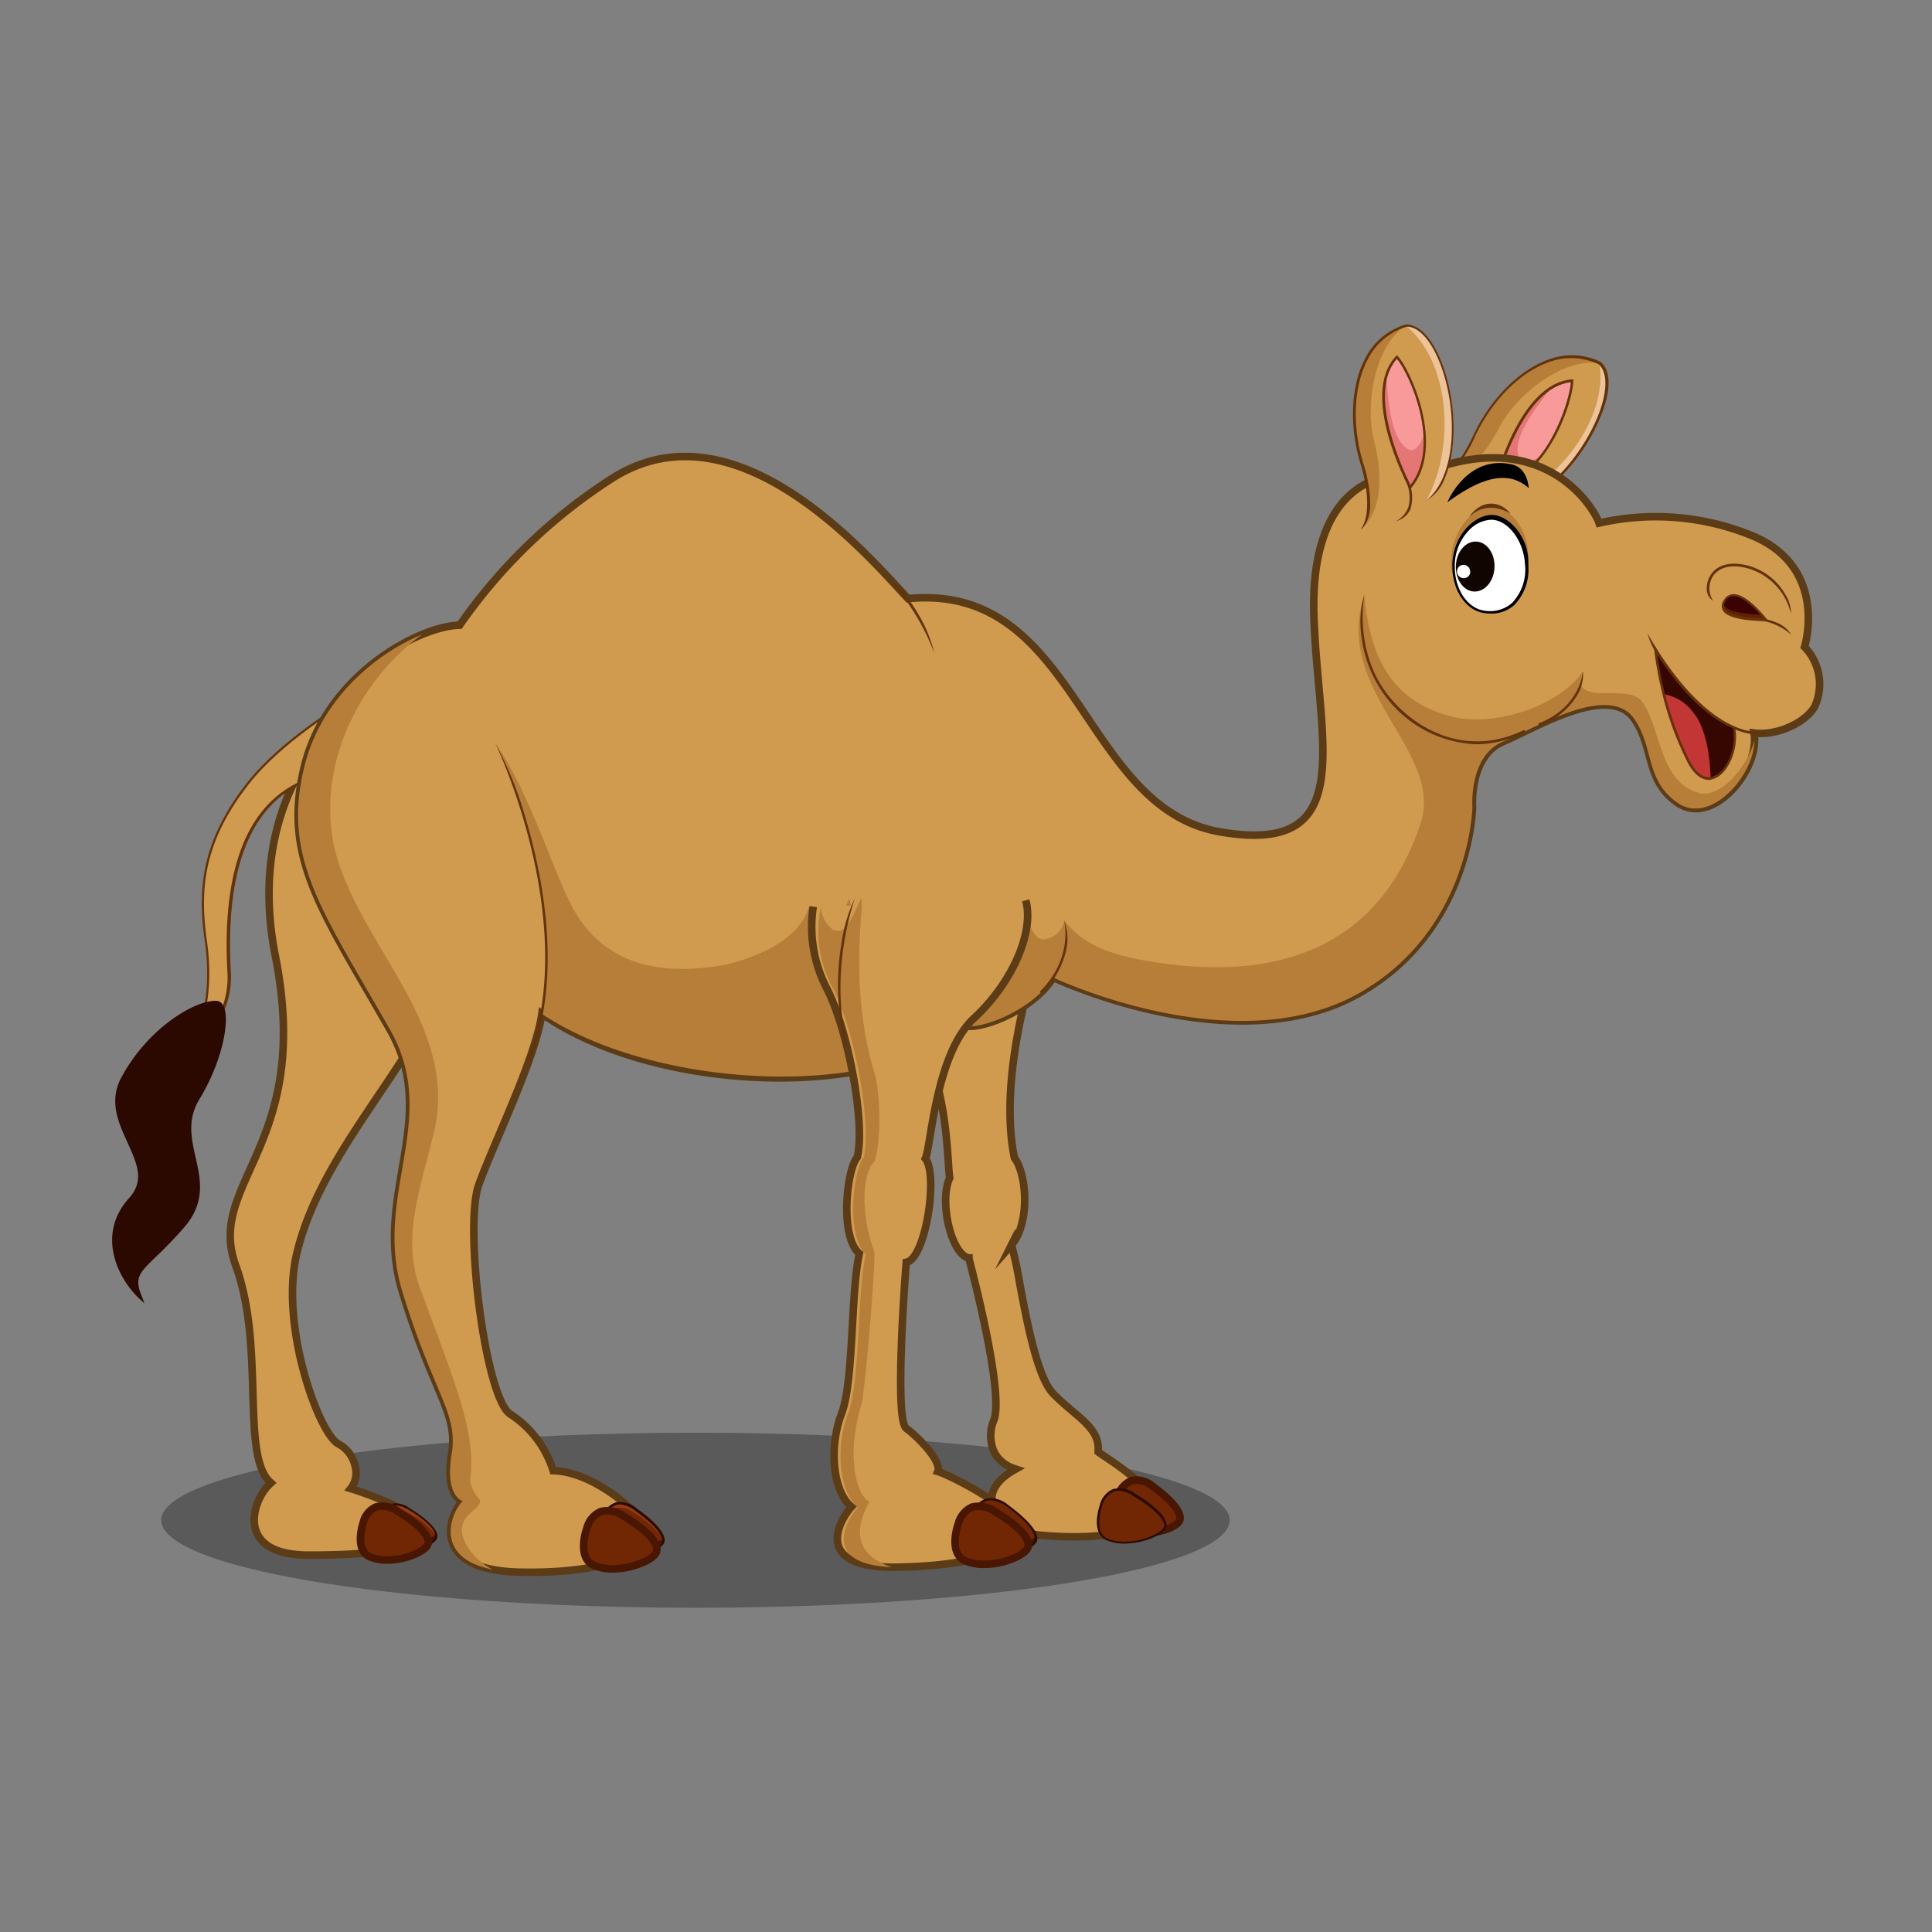 <svg id="Layer_1" data-name="Layer 1" xmlns="http://www.w3.org/2000/svg" viewBox="0 0 256 256"><rect x="0" y="0" width="256" height="256" fill="#808080" stroke="none"/><defs><style>.cls-1{opacity:0.3;}.cls-2,.cls-8{fill:#d09a4f;}.cls-3{fill:#edc39a;}.cls-4{fill:#b77e39;}.cls-5{fill:#63330b;}.cls-6{fill:#f99a9a;}.cls-7{fill:#e57676;}.cls-8{stroke:#5b3c16;}.cls-13,.cls-8{stroke-miterlimit:10;}.cls-13,.cls-9{fill:#712703;}.cls-10{fill:#963a15;}.cls-11{fill:#471400;}.cls-12{fill:#2d0b00;}.cls-13{stroke:#491602;}.cls-14{fill:#2b0800;}.cls-15{fill:#631f00;}.cls-16{fill:#3a0202;}.cls-17{fill:#360700;}.cls-18{fill:#c23636;}.cls-19{fill:#fff;}.cls-20{fill:#110502;}</style></defs><ellipse class="cls-1" cx="92.15" cy="201.44" rx="70.79" ry="11.6"/><path class="cls-2" d="M212,48.14c-6.63-3.16-13.55,3-16.62,9.6s-6,6.62-6,6.62l9,3C207,67.73,216,51.56,212,48.14Z"/><path class="cls-3" d="M212,48.14l-.07,0c1.22,7.26-5.53,16.22-13.48,19l.25,0C207.26,67.63,216,51.56,212,48.14Z"/><path class="cls-4" d="M198.81,56.39c1.91-3.67,7.84-8.94,13.1-8.29-6.6-3.06-13.47,3.12-16.53,9.64s-6,6.46-6,6.46S194.25,65.12,198.81,56.39Z"/><path class="cls-5" d="M189.41,64.2s2.84-.17,5.82-6.53c2.24-4.77,6-8.58,9.87-10a8.78,8.78,0,0,1,7,.28l0,0c1.38,1.18,1.4,3.81,0,7.22-1.86,4.69-5.8,9.55-10,11.45a5.67,5.67,0,0,1-3.75.47c5.24.25,11-6.05,13.4-12,1.26-3.19,1.3-5.72.09-6.81l0,0a8.46,8.46,0,0,0-6.7-.26c-3.77,1.35-7.48,5.1-9.68,9.79a17.82,17.82,0,0,1-3.34,5.1C190.62,64.47,189.41,64.2,189.41,64.2Z"/><path class="cls-6" d="M198.06,64.45s3.26-13.49,10.25-14C208.36,52.85,205,63.46,198.06,64.45Z"/><path class="cls-7" d="M201.24,60.52c-1-2.77,3.09-7.43,4.3-9.13-5.08,3.16-7.48,13.06-7.48,13.06a9.79,9.79,0,0,0,6.2-4.08C202.83,61.29,201.51,61.4,201.24,60.52Z"/><path class="cls-5" d="M197.84,64.65l.06-.24c.13-.56,3.37-13.61,10.39-14.14h.18v.17c.05,2.42-3.29,13.17-10.39,14.18Zm10.3-14c-6.16.67-9.38,11.83-9.86,13.63C204.86,63.08,208,53.25,208.14,50.62Z"/><path class="cls-5" d="M193.71,66.55a3.48,3.48,0,0,0,2.48-.32A4.92,4.92,0,0,0,198.31,63l.32.08a5.23,5.23,0,0,1-2.28,3.47l-.07,0A2.83,2.83,0,0,1,193.71,66.55Z"/><path class="cls-2" d="M49.58,91.53s-18.2,10.13-13.25,35.2-9.24,29.86-5.28,40.92.66,25.24,4.62,28.87C33,199,31.05,206.26,41,206.26s15.51-1,15.18-3.63-9.41-5.45-9.41-5.45c1.16-1.48.66-4.62-1.81-5.94s-7.72-15.67-5.4-25.24c3.69-15.29,19.09-28,19.75-39.27C59.57,121.43,49.58,91.53,49.58,91.53Z"/><path class="cls-4" d="M38.31,196.31a10.77,10.77,0,0,1-2.73-7.21c1-13.45-2.22-19.06-2.72-25.79,1-7.76,8.8-14.46,10.34-28.75,3-16.74,9.63-18.64,14.53-16.14C55,107.75,49.58,91.53,49.58,91.53s-18.2,10.13-13.25,35.2-9.24,29.86-5.28,40.92.66,25.24,4.62,28.87c-2.36,2.21-4.19,8.23,2.5,9.5C31.54,201.16,38.68,197,38.31,196.31Z"/><path class="cls-8" d="M49.49,91.77a29.25,29.25,0,0,0-8.27,8.06c-3.56,5.15-7.28,14-4.73,26.87,2.85,14.45-.59,22.1-3.36,28.25-2,4.47-3.59,8-1.93,12.64,2,5.47,2.15,11.61,2.31,17s.31,10,2.27,11.78l.13.12-.13.12c-1.52,1.42-2.64,4.26-1.81,6.35s3.21,3.1,7,3.1c8.5,0,13.29-.74,14.64-2.27a1.42,1.42,0,0,0,.37-1.17c-.31-2.51-9.2-5.28-9.29-5.31l-.23-.07.15-.19a3.33,3.33,0,0,0,.46-2.72,4.38,4.38,0,0,0-2.22-3C42.25,190,37,175.53,39.35,166c1.83-7.59,6.43-14.38,10.88-21s8.54-12.62,8.87-18.29C59.39,121.74,50.35,94.36,49.49,91.77Z"/><path class="cls-9" d="M50.19,201.28c.51-1.54,1.63-2.76,4-1.31s3.79,2.84,3.59,3.73c-.25,1.11-4.42,2.61-6.9,1.49C49.12,204.39,50.19,201.28,50.19,201.28Z"/><path class="cls-10" d="M57.79,203.4c-.12-.89-1.47-2.14-3.59-3.43-2-1.19-3.43-.49-4,1.13a2.52,2.52,0,0,1,3.3-.92A12.42,12.42,0,0,1,57.79,203.4Z"/><path class="cls-11" d="M52.78,204.35a3,3,0,0,1-2.6-3c-.12.36-.94,3.13.71,3.87,2.48,1.12,6.65-.38,6.9-1.49a.92.92,0,0,0,0-.37A7.82,7.82,0,0,1,52.78,204.35Z"/><path class="cls-12" d="M53,205.73a5.23,5.23,0,0,1-2.16-.41c-1.86-.84-.82-3.95-.77-4.09a2.79,2.79,0,0,1,1.55-1.93,3.11,3.11,0,0,1,2.66.55c2.53,1.54,3.86,3,3.66,3.88-.09.37-.53.78-1.26,1.14A8.56,8.56,0,0,1,53,205.73Zm-.69-6.27a1.87,1.87,0,0,0-.59.1,2.6,2.6,0,0,0-1.39,1.76h0s-1,3,.63,3.74a7.33,7.33,0,0,0,5.6-.44c.63-.31,1-.67,1.1-1,.18-.78-1.17-2.15-3.52-3.58A3.64,3.64,0,0,0,52.3,199.46Z"/><path class="cls-9" d="M48.26,201.84c.56-1.69,1.79-3,4.39-1.43s4.14,3.11,3.93,4.08c-.27,1.21-4.84,2.86-7.55,1.63C47.09,205.25,48.26,201.84,48.26,201.84Z"/><path class="cls-10" d="M56.58,204.16c-.13-1-1.61-2.34-3.93-3.75-2.14-1.3-3.76-.54-4.33,1.24a2.74,2.74,0,0,1,3.6-1A13.51,13.51,0,0,1,56.58,204.16Z"/><path class="cls-13" d="M51.32,206.71a5.71,5.71,0,0,1-2.36-.45c-2-.92-.9-4.32-.84-4.47a3,3,0,0,1,1.7-2.11,3.39,3.39,0,0,1,2.91.6c2.77,1.68,4.22,3.23,4,4.24-.1.41-.58.86-1.38,1.25A9.31,9.31,0,0,1,51.32,206.71Z"/><path class="cls-2" d="M139.64,120.62s-7.78,19.22-5.06,32.67c1.71,2.23,2.13,8.91-.42,11.8,1,3,2.53,16.5,5.48,19.55s6.25,4.46,6,7.76c1.07.82,9.07,5.44,6.93,8.49s-8.83,3.3-14.6,2.81-9.76-5.45-3.81-8.91c-2-.66-4-2.89-2.62-6.6s-3.31-21.29-3.31-21.29c-2.39-.57-4-7.67-2.56-10.8-.41-2.64-.08-14.52-6-21.21.91-9.15,10.41-22.52,10.41-22.52Z"/><path class="cls-4" d="M133.81,200.58c-2.22-3,2.07-5.46,2.1-6,0-.84-4.76-2.14-2.55-6.76a96.62,96.62,0,0,0-3.72-21.19c-1.9-1.15-3.76-7.13-2.56-10.22.08-3.93-.35-7.23-.31-11.74.33-3,1.46-4.72,3.44-7,1.85-2.06,4.09-3.61,5.83-5.52a93.88,93.88,0,0,1,3.6-11.48l-9.58-8.25s-9.5,13.37-10.41,22.52c5.94,6.69,5.61,18.57,6,21.21-1.48,3.13.17,10.23,2.56,10.8,0,0,4.7,17.58,3.31,21.29s.65,5.94,2.62,6.6c-5.64,3.28-2.36,7.89,2.91,8.79C135.91,202.63,134.47,201.9,133.81,200.58Z"/><path class="cls-8" d="M119.82,134.84c4.92,5.58,5.54,14.75,5.84,19.15.06.92.11,1.64.18,2.09v0l0,0c-1,2.18-.5,6.2.64,8.6.53,1.12,1.18,1.82,1.81,2l.1,0,0,.09c.19.72,4.7,17.67,3.31,21.39a5.31,5.31,0,0,0,0,4.16,4.41,4.41,0,0,0,2.55,2.22l.35.12-.32.18c-2.16,1.26-3.15,2.83-2.79,4.43.48,2.13,3.23,3.89,6.53,4.17,4.42.38,12.16.53,14.45-2.73a1.78,1.78,0,0,0,.3-1.42c-.44-2.34-4.62-5.12-6.4-6.31l-.79-.54-.07-.06v-.09c.18-2.27-1.41-3.62-3.43-5.33-.82-.7-1.68-1.42-2.52-2.29-2.1-2.17-3.46-9.39-4.45-14.66a50.32,50.32,0,0,0-1.07-5l0-.09L134,165c2.51-2.85,2.09-9.4.41-11.59l0,0v0c-2.59-12.81,4.4-31.06,5-32.65l-9.35-8.06C129.05,114.1,120.7,126.35,119.82,134.84Z"/><path class="cls-9" d="M148.33,198.14c.68-1.59,2-2.78,4.37-1s3.76,3.35,3.48,4.28c-.36,1.15-4.92,2.38-7.45,1C146.92,201.35,148.33,198.14,148.33,198.14Z"/><path class="cls-10" d="M156.21,201.06c-.05-.95-1.37-2.4-3.51-4-2-1.43-3.6-.82-4.3.86a2.66,2.66,0,0,1,3.57-.69A13.11,13.11,0,0,1,156.21,201.06Z"/><path class="cls-11" d="M150.8,201.63a3.15,3.15,0,0,1-2.49-3.45c-.16.38-1.27,3.24.42,4.17,2.53,1.41,7.09.18,7.45-1a1.06,1.06,0,0,0,0-.4A8.26,8.26,0,0,1,150.8,201.63Z"/><path class="cls-13" d="M150.9,203.11a5.7,5.7,0,0,1-2.25-.63c-1.9-1-.52-4.26-.46-4.4a3,3,0,0,1,1.82-1.91,3.29,3.29,0,0,1,2.77.81c2.55,1.86,3.84,3.47,3.54,4.44-.12.39-.63.78-1.43,1.1A9.24,9.24,0,0,1,150.9,203.11Z"/><path class="cls-9" d="M145.85,199.54c.57-1.73,1.83-3.09,4.5-1.47s4.25,3.19,4,4.19c-.28,1.24-5,2.93-7.75,1.67C144.65,203,145.85,199.54,145.85,199.54Z"/><path class="cls-12" d="M149,204.53a5.93,5.93,0,0,1-2.42-.45c-2.09-1-.92-4.44-.87-4.59a3.12,3.12,0,0,1,1.75-2.17,3.48,3.48,0,0,1,3,.62c2.84,1.72,4.33,3.31,4.1,4.35-.09.42-.59.88-1.41,1.28A9.62,9.62,0,0,1,149,204.53Zm-.77-7a1.76,1.76,0,0,0-.66.12,2.82,2.82,0,0,0-1.56,2h0s-1.14,3.37.7,4.2,4.59.35,6.28-.5c.71-.35,1.17-.75,1.25-1.07.19-.87-1.33-2.41-4-4A4.1,4.1,0,0,0,148.22,197.5Z"/><path class="cls-2" d="M51.18,90s-12.56,6.28-18.54,14.11c-5.8,7.59-6.3,13.78-5.33,20.59,1.27,9-1.71,13.32-1.71,13.32,2.15,0,5-4.2,4.74-9.49-.39-7.7.05-21.86,11.27-25.49C44.49,99.58,51.18,90,51.18,90Z"/><path class="cls-5" d="M25.6,138.19h-.31l.17-.25c0-.05,2.93-4.41,1.68-13.21-1-6.93-.44-13.11,5.36-20.71C38.44,96.25,51,89.93,51.1,89.87l.58-.3-.37.54c-.07.09-6.72,9.61-9.58,13l0,0h0c-8.13,2.63-11.88,11.15-11.16,25.33A11.73,11.73,0,0,1,27.83,137,3.24,3.24,0,0,1,25.6,138.19Zm25-47.72c-2.56,1.36-12.74,7-17.88,13.75-5.74,7.51-6.27,13.61-5.3,20.47,1.08,7.65-.94,12-1.56,13.14a3.36,3.36,0,0,0,1.69-1.06,11.45,11.45,0,0,0,2.57-8.22c-.73-14.32,3.09-23,11.34-25.64C44,99.94,49.19,92.55,50.65,90.47Z"/><path class="cls-14" d="M19.13,172.69l-.57-.52c-3-2.76-5.82-8.61-1.44-13.44,2.09-2.3,1-4.62-.22-7.32s-2.53-5.52-.79-8.7c3.53-6.5,9.61-10.1,12.46-10.1a1.07,1.07,0,0,1,1,.62c1,1.79-.12,7.47-3.13,12.39-1.65,2.71-1.1,5.16-.52,7.75.66,2.91,1.34,5.92-1.47,9.21a54.89,54.89,0,0,1-3.84,4c-2.25,2.19-2.85,2.78-1.75,5.36Z"/><path class="cls-8" d="M239.11,85.72s3.39-10.8-7.42-14.93a33.69,33.69,0,0,0-19.8-1.48c-.66-2-7.59-13.62-24.42-6.19-4.95-.91-13.92,1.67-13.37,18.51s6.05,31.79-12.43,28.6-18.81-33.11-41.36-30.91C115,73.6,97.49,53,81.15,63.36A71.53,71.53,0,0,0,60.91,82.84c-5.39.11-17.6,6.6-20.57,18.7s2.27,19,11.33,34.87c6.77,11.85-2.31,21.83,1.65,34.76,4.24,13.83,7.43,16,6.52,21.56s1.48,6.18,1.48,6.18c-1.65,1.49-4.78,9.16,7.59,9.41s17.25-3,17.25-4.79-6.77-8.49-12.87-8.66a13.77,13.77,0,0,0-5.7-7.51c-3.3-2.22-6.13-24.88-4.15-30.38S71,140.13,71.8,134.33c15.4,10.77,45.87,11.37,55.77,1.39,1.07,1.15,9-1.4,12-6.19,5.25,2.39,26,10.4,40.65,2s14.9-24.58,14.9-24.58-.51-6.79,4.07-8.69c4.21-1.75,14-7.86,17.38-3,2.67,3.9,1.43,8.11,5.72,11.11,4.68,3.26,11-4.51,10.12-9.24,3,.38,6.66-1.27,8-3.41A7.1,7.1,0,0,0,239.11,85.72Z"/><path class="cls-4" d="M63.55,198.67a4.75,4.75,0,0,1-1.26-2.42c.77-6.26-1.39-11.43-6.66-25.63-2.54-6.85.33-13.86,2-21.12,2.64-12.87-7.92-22.44-12.21-33.66-4.59-11.32.75-24.61,10.49-31.76C50,86.51,42.57,92.44,40.34,101.54c-3,12.1,2.27,19,11.33,34.87,6.77,11.85-2.31,21.83,1.65,34.76,4.24,13.83,7.43,16,6.52,21.56s1.48,6.18,1.48,6.18c-1.46,1.32-4.08,7.48,3.92,9.05a9.22,9.22,0,0,1-3.15-2.76C59.23,200.73,64.25,200.16,63.55,198.67Z"/><path class="cls-4" d="M225.42,105.15c-5.57-1.28-5.28-8.54-7.76-12.08-1.65-2.44-7.26,0-8.25-2.44a3.83,3.83,0,0,0,.33-1.7c-2.64,4.25-11.94,8-18.54,5.68-6.27-2-9.65-6.83-10.42-15.76-4.2,12.62,10.42,20.57,7.51,30.06-6.16,19-22.41,20.68-35.52,18.54-4-.66-8.78-1.59-11.74-5.47a3.07,3.07,0,0,1-2.73,2.49c-1.76.06-2.26-3.68-3.3-5.18-.66,2.31-3.26,6.31-9.24,6.67-5.5.33-12.62-2.21-13.21-6.93-.4.86-1.4,3.35-3.13,3.41-1.54-.14-1.92-1.35-2.26-2.28-.85,3.51-5.37,6.34-11,7.66-10.89,2-16.83-1.54-20.09-7.2-2.6-4.52-5.92-15.86-10.49-22.2,5.73,11.22,7.93,25.83,6.2,35.91,15.56,10.41,46,11.25,55.77,1.39,1.07,1.15,9-1.4,12-6.19,5.25,2.39,26,10.4,40.65,2s14.9-24.58,14.9-24.58-.51-6.79,4.07-8.69c4.21-1.75,14-7.86,17.38-3,2.67,3.9,1.43,8.11,5.72,11.11s10.12-3.48,10.2-8.21C231.75,100.81,228.71,105.43,225.42,105.15Z"/><path class="cls-9" d="M79.87,201.14c.68-1.62,2-2.84,4.44-1.09s3.86,3.38,3.58,4.32c-.36,1.18-5,2.47-7.58,1.06C78.46,204.43,79.87,201.14,79.87,201.14Z"/><path class="cls-10" d="M87.92,204c-.06-1-1.42-2.42-3.61-4-2-1.44-3.67-.8-4.37.91a2.71,2.71,0,0,1,3.63-.73A13.43,13.43,0,0,1,87.92,204Z"/><path class="cls-11" d="M82.42,204.67a3.2,3.2,0,0,1-2.57-3.48c-.15.38-1.26,3.3.46,4.24,2.6,1.41,7.22.12,7.58-1.06a1.06,1.06,0,0,0,0-.4A8.44,8.44,0,0,1,82.42,204.67Z"/><path class="cls-12" d="M82.54,206.18a5.68,5.68,0,0,1-2.3-.62c-1.95-1.05-.57-4.33-.51-4.48a3.05,3.05,0,0,1,1.84-2,3.38,3.38,0,0,1,2.82.81c2.61,1.86,3.94,3.5,3.64,4.48-.12.4-.63.8-1.44,1.14A9.54,9.54,0,0,1,82.54,206.18Zm-.24-6.83a2,2,0,0,0-.65.07A2.76,2.76,0,0,0,80,201.2h0s-1.33,3.17.38,4.1,4.39.66,6.08,0c.71-.29,1.18-.64,1.27-.94.25-.83-1.1-2.42-3.52-4.15A4,4,0,0,0,82.3,199.35Z"/><path class="cls-5" d="M138,131.65l-.23-.24C142.31,126.93,141,122,141,122a6.67,6.67,0,0,1,.25,4A11.5,11.5,0,0,1,138,131.65Z"/><path class="cls-5" d="M70.25,140.55l-.31-.12c7-18.41-4.22-41.78-4.34-42a47.17,47.17,0,0,1,3.75,9C72,116,74.58,129.19,70.25,140.55Z"/><path class="cls-5" d="M237.3,81.3a8.19,8.19,0,0,0-5.74-6c-2.83-.75-4.06.32-4.55,1a3,3,0,0,0,0,3.33,1.93,1.93,0,0,1-.86-1.66,3.3,3.3,0,0,1,.56-1.85c.9-1.33,2.69-1.76,4.91-1.17a8.14,8.14,0,0,1,5,3.91A4.39,4.39,0,0,1,237.3,81.3Z"/><path class="cls-15" d="M234,82.09s-3.88-5.11-5.45-2.55S233.34,82,234,82.09Z"/><path class="cls-16" d="M233.39,81.46c-1.15-1.31-3.65-3.76-4.84-1.83l-.08.15C228,81.15,231.84,81.38,233.39,81.46Z"/><path class="cls-5" d="M234.37,82.3l-.39,0-.47,0c-1.37-.06-4.59-.21-5.25-1.45a1.31,1.31,0,0,1,.15-1.33,1.48,1.48,0,0,1,1.23-.79h.08c1.86,0,4.3,3.2,4.41,3.34ZM229.72,79h-.06a1.16,1.16,0,0,0-1,.63,1,1,0,0,0-.14,1c.58,1.08,3.77,1.22,5,1.28h.12C233,81.12,231.11,79,229.72,79Z"/><path class="cls-5" d="M237.34,84.1a7.76,7.76,0,0,0-5.08-1.95v-.33a8.74,8.74,0,0,1,3.29.74A3.76,3.76,0,0,1,237.34,84.1Z"/><path class="cls-5" d="M195.71,98.62a15.75,15.75,0,0,1-12-6.19,16.55,16.55,0,0,1-3.37-8.63,12.36,12.36,0,0,1,.44-5c0,.08-1.46,7.51,3.19,13.37,3.52,4.45,10.36,8.3,18,4.54l.15.3A14.53,14.53,0,0,1,195.71,98.62Z"/><path class="cls-5" d="M203.94,96.18l-.12-.31c5.62-2.13,5.92-6.89,5.92-6.94a5.17,5.17,0,0,1-.72,3.14A9.59,9.59,0,0,1,203.94,96.18Z"/><path class="cls-5" d="M233.29,97.35c-6.14,0-11.39-6.95-13.83-10.8a9.62,9.62,0,0,1-1.16-2.64c.08.14,7.31,13.9,15.74,13.07l0,.33A7.09,7.09,0,0,1,233.29,97.35Z"/><path class="cls-9" d="M77.9,202.63c.6-1.82,1.92-3.25,4.73-1.54s4.47,3.35,4.23,4.4c-.29,1.31-5.21,3.08-8.14,1.76C76.63,206.31,77.9,202.63,77.9,202.63Z"/><path class="cls-10" d="M86.87,205.13c-.15-1-1.74-2.52-4.24-4-2.31-1.4-4-.58-4.67,1.33a3,3,0,0,1,3.88-1.08A14.61,14.61,0,0,1,86.87,205.13Z"/><path class="cls-11" d="M81,206.26a3.49,3.49,0,0,1-3.07-3.58c-.14.43-1.11,3.69.84,4.57,2.93,1.32,7.85-.45,8.14-1.76a1.09,1.09,0,0,0,0-.44A9.22,9.22,0,0,1,81,206.26Z"/><path class="cls-13" d="M81.2,207.88a6.2,6.2,0,0,1-2.55-.48c-2.19-1-1-4.66-.91-4.82a3.29,3.29,0,0,1,1.84-2.28,3.63,3.63,0,0,1,3.13.65c3,1.81,4.56,3.48,4.31,4.57-.1.45-.62.92-1.48,1.35A10.12,10.12,0,0,1,81.2,207.88Z"/><path class="cls-5" d="M123.79,86.52a29.62,29.62,0,0,0-5.49-9.15l.24-.23a24.13,24.13,0,0,1,3.4,4.69A18,18,0,0,1,123.79,86.52Z"/><path class="cls-8" d="M107.76,120.13a17.68,17.68,0,0,0,1.76,10.78c2.86,5.5,5.17,17.93,4.07,22.44-1.4,1.59-2.36,10.5.28,12.76-1.16,5.17-.72,16.94-2.37,21.23s-1.21,10.23,1.32,12.32c-1.32,1.43-5.61,8.2,6.05,8s16.17-2.78,16.06-5.2-9-7-10.67-7.48c.55-1.32-2.53-4.51-4.18-5.72s0-22,0-22c2.56-.39,4.29-11.61,2.53-13.75.77-1.54,1.34-13.86,6.45-18.59s8-11.44,6.86-15.62"/><path class="cls-4" d="M115.23,199c-1.76-.82-3.21-6.19-1-13.2.78-5.63,1.62-16.76,1.65-19.91-1.67-4.27-1.87-10.18,0-12,.88-2.69.77-8.2.16-11.12-3.83-12.25-1.35-23.56-1.93-23.69-.52.78-1.61,4.2-3,4.27s-2.34-2.16-2.34-3.14a15.58,15.58,0,0,0,1.6,10.75c2.86,5.5,5.17,17.93,4.07,22.44-1.4,1.59-2.36,10.5.28,12.76-1.16,5.17-.72,16.94-2.37,21.23s-1.21,10.23,1.32,12.32c-1.25,1.36-5.2,7.55,4.46,7.94C113.36,206.05,113.09,202.76,115.23,199Z"/><path class="cls-9" d="M128.85,200.65c.72-1.69,2.1-3,4.65-1.1s4,3.57,3.71,4.55c-.38,1.23-5.24,2.54-7.94,1C127.34,204.07,128.85,200.65,128.85,200.65Z"/><path class="cls-11" d="M131.48,204.37a3.35,3.35,0,0,1-2.65-3.68c-.17.41-1.36,3.45.44,4.45,2.7,1.5,7.56.19,7.94-1a1,1,0,0,0,0-.42A8.8,8.8,0,0,1,131.48,204.37Z"/><path class="cls-12" d="M131.59,205.94a6.06,6.06,0,0,1-2.4-.66c-2-1.12-.56-4.54-.49-4.69a3.2,3.2,0,0,1,1.94-2,3.53,3.53,0,0,1,3,.87c2.72,2,4.09,3.7,3.77,4.73-.13.41-.67.83-1.52,1.17A9.66,9.66,0,0,1,131.59,205.94Zm-.19-7.14a1.87,1.87,0,0,0-.67.06,2.91,2.91,0,0,0-1.74,1.85h0s-1.42,3.31.36,4.29,4.59.74,6.37,0c.74-.3,1.24-.66,1.34-1,.27-.86-1.13-2.54-3.65-4.37A4.11,4.11,0,0,0,131.4,198.8Z"/><path class="cls-5" d="M112,138.59a34.17,34.17,0,0,1-.47-13.81,20.36,20.36,0,0,1,1.75-5.75c0,.09-3.53,9.52-1,19.47Z"/><path class="cls-9" d="M127.11,202c.61-1.81,1.93-3.24,4.73-1.54s4.47,3.36,4.24,4.4c-.29,1.31-5.21,3.08-8.14,1.76C125.85,205.71,127.11,202,127.11,202Z"/><path class="cls-10" d="M136.08,204.53c-.14-1-1.73-2.52-4.24-4-2.3-1.4-4-.58-4.67,1.33a3,3,0,0,1,3.89-1.08A14.7,14.7,0,0,1,136.08,204.53Z"/><path class="cls-11" d="M130.17,205.66a3.49,3.49,0,0,1-3.07-3.58c-.14.43-1.11,3.69.84,4.57,2.93,1.32,7.85-.45,8.14-1.76a1.09,1.09,0,0,0,0-.44A9.18,9.18,0,0,1,130.17,205.66Z"/><path class="cls-13" d="M130.41,207.28a6.19,6.19,0,0,1-2.54-.48c-2.2-1-1-4.66-.91-4.82a3.33,3.33,0,0,1,1.83-2.28,3.72,3.72,0,0,1,3.14.65c3,1.81,4.55,3.48,4.31,4.58-.1.44-.63.92-1.48,1.34A10.13,10.13,0,0,1,130.41,207.28Z"/><path class="cls-2" d="M186.31,43.12c-7,2.09-8,11.33-5.93,18.26s0,8.92,0,8.92l8.68-3.86C195.71,61,191.59,43,186.31,43.12Z"/><path class="cls-3" d="M186.31,43.12l-.07,0C192,47.73,193,58.91,189,66.32l.22-.13C195.83,60.78,191.59,43,186.31,43.12Z"/><path class="cls-4" d="M182,58.08c-1-4-.14-11.88,4.2-14.92-6.95,2.14-7.93,11.33-5.84,18.22s-.11,8.8-.11,8.8S184.48,67.62,182,58.08Z"/><path class="cls-5" d="M180.27,70.18s2-2,0-8.75c-1.53-5-1.28-10.4.66-14A8.76,8.76,0,0,1,186.27,43h0c1.81-.05,3.59,1.89,4.87,5.33,1.75,4.73,2.07,11,.25,15.17A5.64,5.64,0,0,1,189,66.32c4.06-3.31,4.15-11.87,1.91-17.91-1.2-3.21-2.87-5.12-4.49-5.12h0a8.48,8.48,0,0,0-5.16,4.29c-1.9,3.53-2.14,8.8-.64,13.76a17.48,17.48,0,0,1,.93,6C181.35,69.57,180.27,70.18,180.27,70.18Z"/><path class="cls-6" d="M186.86,64.57s-6.6-12.21-1.76-17.27C186.75,49.06,191.37,59.18,186.86,64.57Z"/><path class="cls-7" d="M186.6,59.53c-2.56-1.43-2.68-7.59-2.92-9.67-1.66,5.75,3.18,14.71,3.18,14.71a9.76,9.76,0,0,0,1.88-7.17C188.29,59,187.39,60,186.6,59.53Z"/><path class="cls-5" d="M186.83,64.87l-.11-.22c-.27-.5-6.6-12.37-1.74-17.46l.12-.13.12.13c1.66,1.77,6.37,12,1.77,17.49ZM185.1,47.55c-4.13,4.62,1,15.07,1.79,16.73C191,59,186.79,49.58,185.1,47.55Z"/><path class="cls-5" d="M185,69.05a3.47,3.47,0,0,0,1.63-1.9,4.87,4.87,0,0,0-.61-3.84l.3-.15a5.19,5.19,0,0,1,.62,4.1.31.31,0,0,1,0,.08A2.86,2.86,0,0,1,185,69.05Z"/><path class="cls-17" d="M219.35,86.05a45.84,45.84,0,0,0,4.42,14.88c2.9,5.48,6.91-.31,6-4.51C225.07,94.43,221.21,89,219.35,86.05Z"/><path class="cls-18" d="M226.44,103.33c-.74,0-1.81-.42-2.82-2.32a39.52,39.52,0,0,1-3.28-8.83v0l0-.19h.16a6.08,6.08,0,0,1,3.81,2.35c2,2.29,2.31,7,2.36,8.86v.16h-.25Z"/><path class="cls-5" d="M226.44,103.33c-.78,0-1.83-.45-2.82-2.32a46.12,46.12,0,0,1-4.43-14.94l-.09-.74.39.63c1.87,3,5.7,8.34,10.34,10.31l.07,0,0,.09c.58,2.66-.81,6.1-2.75,6.81A2.22,2.22,0,0,1,226.44,103.33Zm-6.83-16.56a45.36,45.36,0,0,0,4.3,14.08c.92,1.73,2,2.45,3.15,2,1.79-.65,3.06-3.84,2.56-6.35C225.24,94.64,221.61,89.86,219.61,86.77Z"/><path d="M202.57,64.68s-.12-2.65-2.18-3.13c-6-1.39-8.61,5-8.61,5C194.72,64.43,199.2,61.61,202.57,64.68Z"/><path class="cls-4" d="M197.73,67.1c2.49.16,4.92,3.2,4.77,6.92s-2.85,6-5.33,5.79A5.19,5.19,0,0,1,192.3,74C192.46,70.3,195.25,66.94,197.73,67.1Z"/><path class="cls-5" d="M200.16,68.08s-3-2.08-5.52.47C196.24,66.1,198.81,66.31,200.16,68.08Z"/><path d="M197.83,68.24c2.33.12,4.84,3.25,4.67,6.44a5.37,5.37,0,0,1-5.29,5.13c-2.33-.12-4.79-2.59-4.62-5.79S195.5,68.11,197.83,68.24Z"/><path class="cls-19" d="M197.8,68.69c2.25.12,4.36,2.93,4.51,6,.21,4.16-2,6.93-5.67,6.35-2.21-.35-4-2.86-4-5.94C192.65,71,195.56,68.57,197.8,68.69Z"/><path d="M197.59,81.3a5.55,5.55,0,0,1-1-.08c-2.36-.37-4.14-3-4.14-6.12a7.07,7.07,0,0,1,2.1-5.23,4.53,4.53,0,0,1,3.24-1.37h0c2.34.13,4.53,3,4.69,6.18a6.72,6.72,0,0,1-1.83,5.49A4.49,4.49,0,0,1,197.59,81.3Zm0-12.43a4.26,4.26,0,0,0-2.82,1.27,6.72,6.72,0,0,0-2,5c0,2.94,1.65,5.41,3.83,5.76a4.42,4.42,0,0,0,3.75-1,6.39,6.39,0,0,0,1.71-5.2c-.16-3-2.18-5.71-4.34-5.83Z"/><path class="cls-20" d="M195.64,71.76c1.41.08,2.48,1.63,2.39,3.46s-1.32,3.24-2.73,3.16-2.48-1.63-2.39-3.46S194.22,71.68,195.64,71.76Z"/><path class="cls-19" d="M194.07,74.86a.92.92,0,0,1,.74,1,.86.86,0,0,1-1,.74.89.89,0,0,1-.74-1A.86.86,0,0,1,194.07,74.86Z"/></svg>